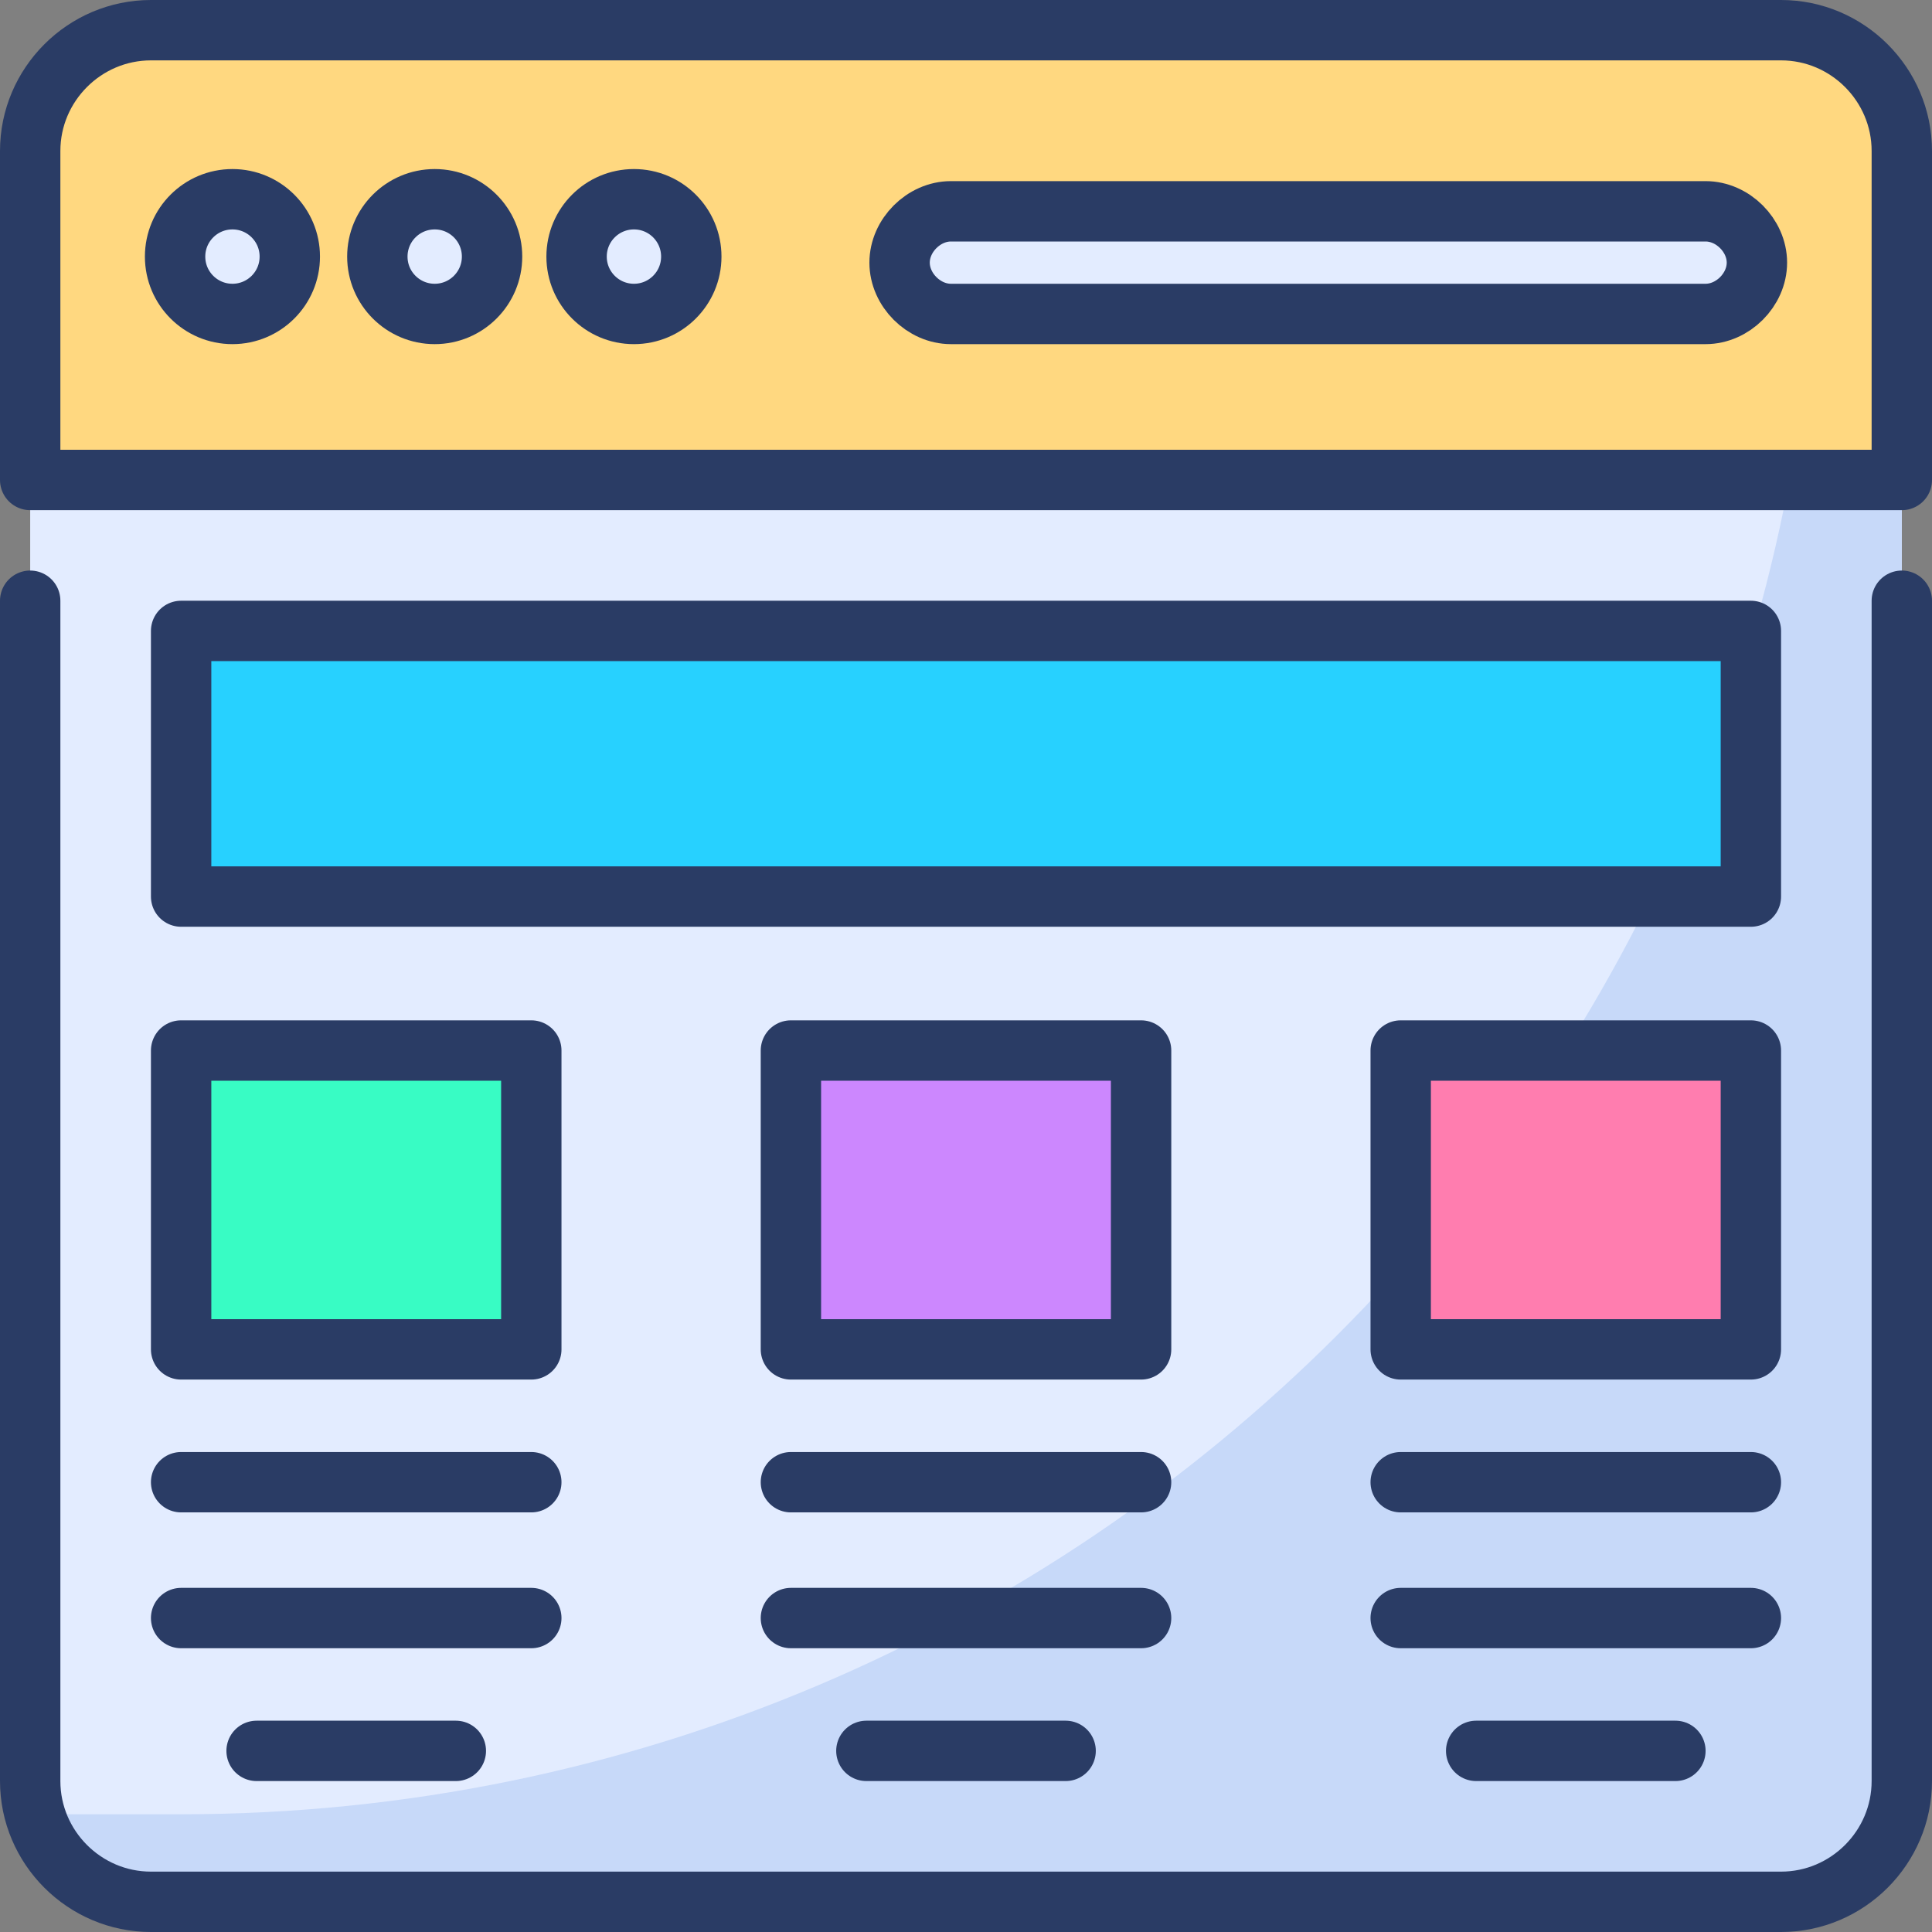 <?xml version="1.0" encoding="utf-8"?>
<!-- Generator: Adobe Illustrator 18.0.0, SVG Export Plug-In . SVG Version: 6.00 Build 0)  -->
<!DOCTYPE svg PUBLIC "-//W3C//DTD SVG 1.1//EN" "http://www.w3.org/Graphics/SVG/1.1/DTD/svg11.dtd">
<svg version="1.1" id="Layer_1" xmlns="http://www.w3.org/2000/svg" xmlns:xlink="http://www.w3.org/1999/xlink" x="0px" y="0px"
	 viewBox="0 0 64 64" enable-background="new 0 0 64 64" xml:space="preserve">
<rect x="0" y="0" width="64" height="64" fill="#808080" stroke="none"/>
<g>
	<g>
		<path fill="#E3ECFF" d="M63,5v54c0,2.2-1.8,4-4,4H5c-2.2,0-4-1.8-4-4V5c0-2.2,1.8-4,4-4h54C61.2,1,63,2.8,63,5z"/>
		<path fill="#C7D9F9" d="M63,5v54c0,2.2-1.8,4-4,4H5c-1.9,0-3.4-1.3-3.9-3c0.3,0.1,0.7,0.1,1,0.1H6c29.9,0,54.2-24.3,54.2-54.2V2.1
			c0-0.3,0-0.7-0.1-1C61.7,1.6,63,3.1,63,5z"/>
		<path fill="#FFD880" d="M63,5v10.9H1V5c0-2.2,1.8-4,4-4h54C61.2,1,63,2.8,63,5z"/>
		<path fill="none" stroke="#2A3C65" stroke-width="2" stroke-linecap="round" stroke-linejoin="round" stroke-miterlimit="10" d="
			M63,19.9V59c0,2.2-1.8,4-4,4H5c-2.2,0-4-1.8-4-4V19.9"/>
		
			<path fill="#E3ECFF" stroke="#2A3C65" stroke-width="2" stroke-linecap="round" stroke-linejoin="round" stroke-miterlimit="10" d="
			M56.5,7h-25c-0.9,0-1.7,0.8-1.7,1.7s0.8,1.7,1.7,1.7h25c0.9,0,1.7-0.8,1.7-1.7S57.4,7,56.5,7z"/>
		
			<circle fill="#E3ECFF" stroke="#2A3C65" stroke-width="2" stroke-linecap="round" stroke-linejoin="round" stroke-miterlimit="10" cx="7.7" cy="8.5" r="1.9"/>
		
			<circle fill="#E3ECFF" stroke="#2A3C65" stroke-width="2" stroke-linecap="round" stroke-linejoin="round" stroke-miterlimit="10" cx="14.4" cy="8.5" r="1.9"/>
		
			<circle fill="#E3ECFF" stroke="#2A3C65" stroke-width="2" stroke-linecap="round" stroke-linejoin="round" stroke-miterlimit="10" cx="21" cy="8.5" r="1.9"/>
		<path fill="none" stroke="#2A3C65" stroke-width="2" stroke-linecap="round" stroke-linejoin="round" stroke-miterlimit="10" d="
			M63,12.9"/>
		<path fill="none" stroke="#2A3C65" stroke-width="2" stroke-linecap="round" stroke-linejoin="round" stroke-miterlimit="10" d="
			M1,15.9h62v-4V5c0-2.2-1.8-4-4-4H5C2.8,1,1,2.8,1,5v6.9V15.9z"/>
	</g>
	<rect x="6" y="20.9" fill="#27D1FF" width="52" height="8.8"/>
	
		<rect x="6" y="20.9" fill="none" stroke="#2A3C65" stroke-width="2" stroke-linecap="round" stroke-linejoin="round" stroke-miterlimit="10" width="52" height="8.8"/>
	<rect x="6" y="34.8" fill="#FF7DAF" width="11.6" height="9.9"/>
	<rect x="26.2" y="34.8" fill="#CC87FE" width="11.6" height="9.9"/>
	<rect x="46.4" y="34.8" fill="#FF7DAF" width="11.6" height="9.9"/>
	
		<rect x="6" y="34.8" fill="#38FCC4" stroke="#2A3C65" stroke-width="2" stroke-linecap="round" stroke-linejoin="round" stroke-miterlimit="10" width="11.6" height="9.9"/>
	
		<line fill="none" stroke="#2A3C65" stroke-width="2" stroke-linecap="round" stroke-linejoin="round" stroke-miterlimit="10" x1="6" y1="49.1" x2="17.6" y2="49.1"/>
	
		<line fill="none" stroke="#2A3C65" stroke-width="2" stroke-linecap="round" stroke-linejoin="round" stroke-miterlimit="10" x1="6" y1="53.6" x2="17.6" y2="53.6"/>
	
		<line fill="none" stroke="#2A3C65" stroke-width="2" stroke-linecap="round" stroke-linejoin="round" stroke-miterlimit="10" x1="8.5" y1="58" x2="15.1" y2="58"/>
	
		<rect x="26.2" y="34.8" fill="none" stroke="#2A3C65" stroke-width="2" stroke-linecap="round" stroke-linejoin="round" stroke-miterlimit="10" width="11.6" height="9.9"/>
	
		<line fill="none" stroke="#2A3C65" stroke-width="2" stroke-linecap="round" stroke-linejoin="round" stroke-miterlimit="10" x1="26.2" y1="49.1" x2="37.8" y2="49.1"/>
	
		<line fill="none" stroke="#2A3C65" stroke-width="2" stroke-linecap="round" stroke-linejoin="round" stroke-miterlimit="10" x1="26.2" y1="53.6" x2="37.8" y2="53.6"/>
	
		<line fill="none" stroke="#2A3C65" stroke-width="2" stroke-linecap="round" stroke-linejoin="round" stroke-miterlimit="10" x1="28.7" y1="58" x2="35.3" y2="58"/>
	
		<rect x="46.4" y="34.8" fill="none" stroke="#2A3C65" stroke-width="2" stroke-linecap="round" stroke-linejoin="round" stroke-miterlimit="10" width="11.6" height="9.9"/>
	
		<line fill="none" stroke="#2A3C65" stroke-width="2" stroke-linecap="round" stroke-linejoin="round" stroke-miterlimit="10" x1="46.4" y1="49.1" x2="58" y2="49.1"/>
	
		<line fill="none" stroke="#2A3C65" stroke-width="2" stroke-linecap="round" stroke-linejoin="round" stroke-miterlimit="10" x1="46.4" y1="53.6" x2="58" y2="53.6"/>
	
		<line fill="none" stroke="#2A3C65" stroke-width="2" stroke-linecap="round" stroke-linejoin="round" stroke-miterlimit="10" x1="48.9" y1="58" x2="55.5" y2="58"/>
</g>
</svg>
